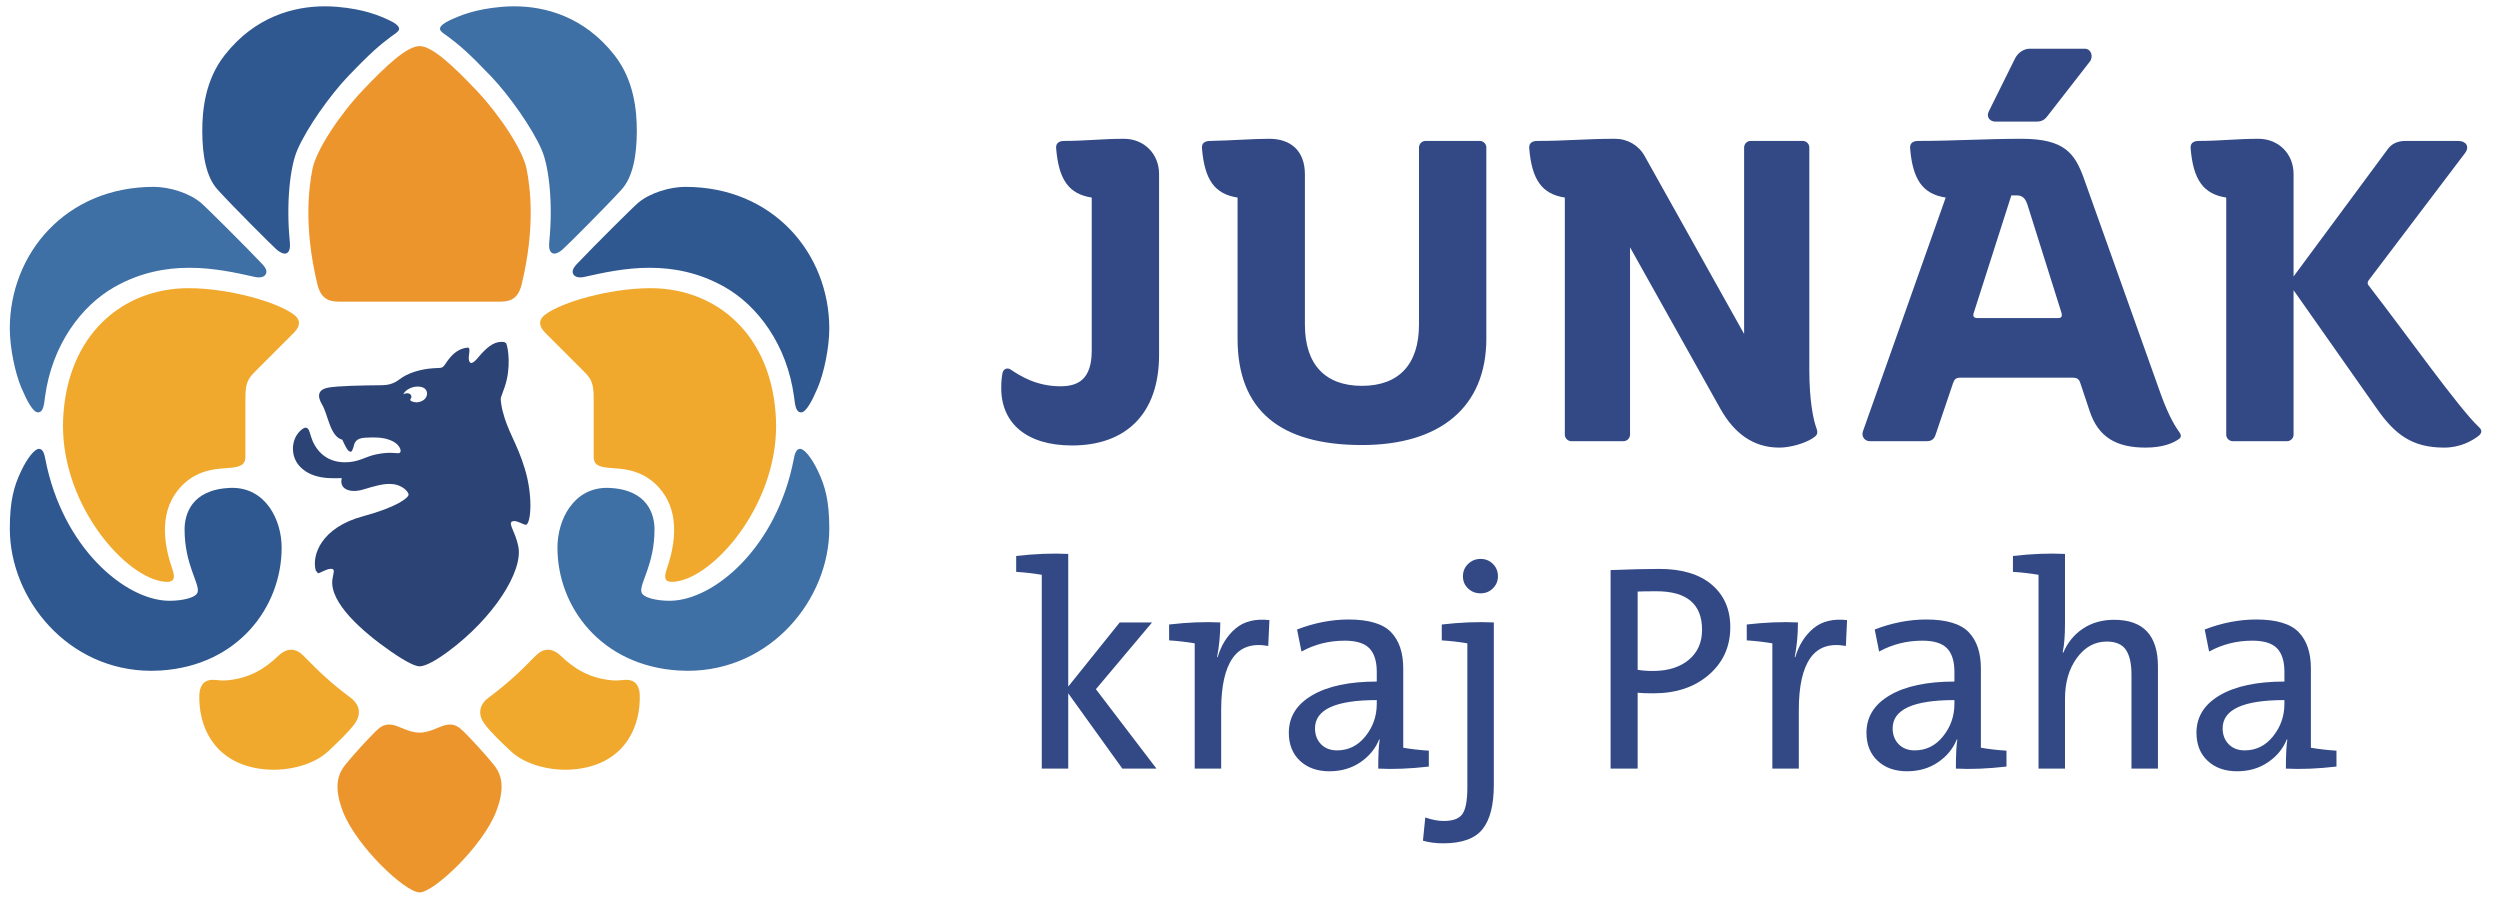 <?xml version="1.0" encoding="UTF-8"?>
<svg width="204px" height="74px" viewBox="0 0 204 74" version="1.1" xmlns="http://www.w3.org/2000/svg" xmlns:xlink="http://www.w3.org/1999/xlink">
    <g id="Page-1" stroke="none" stroke-width="1" fill="none" fill-rule="evenodd">
        <g id="Artboard" fill-rule="nonzero">
            <g id="logotype-junak">
                <g id="Group-39">
                    <path d="M32.908,32.178 C33.077,31.798 33.618,31.543 34.078,31.543 C34.73,31.543 34.88,31.913 34.84,32.197 C34.794,32.536 34.498,32.763 34.094,32.823 C34.059,32.829 34.02,32.831 33.983,32.831 C33.699,32.831 33.407,32.69 33.483,32.59 C33.52,32.541 33.617,32.413 33.544,32.259 C33.486,32.141 33.359,32.088 33.221,32.088 C33.114,32.088 33.001,32.12 32.908,32.178 M40.926,27.894 C40.258,27.894 39.679,28.375 38.992,29.202 C38.804,29.425 38.605,29.617 38.456,29.617 C38.364,29.617 38.291,29.539 38.258,29.345 C38.202,29.021 38.447,28.364 38.169,28.364 C38.163,28.364 38.157,28.364 38.15,28.365 C37.432,28.44 36.967,28.851 36.56,29.384 C36.248,29.796 36.224,30.012 35.861,30.023 C35.136,30.056 34.797,30.086 34.239,30.22 C33.678,30.352 33.203,30.562 32.867,30.769 C32.447,31.032 32.13,31.426 31.142,31.434 C29.558,31.448 27.549,31.484 26.768,31.633 C25.966,31.785 25.854,32.294 26.279,33.006 C26.777,33.838 26.925,35.627 27.933,35.882 C28.194,36.435 28.372,36.86 28.622,36.86 C28.628,36.86 28.636,36.859 28.643,36.859 C28.733,36.84 28.823,36.564 28.89,36.309 C29.029,35.751 29.57,35.727 29.927,35.709 C30.105,35.699 30.274,35.694 30.438,35.694 C31.101,35.694 31.646,35.782 32.135,36.056 C32.551,36.291 32.755,36.709 32.676,36.871 C32.633,36.96 32.575,36.984 32.469,36.984 C32.407,36.984 32.328,36.975 32.224,36.967 C32.121,36.958 31.994,36.949 31.837,36.949 C31.561,36.949 31.192,36.976 30.691,37.078 C29.817,37.254 29.282,37.723 28.157,37.723 C26.479,37.723 25.657,36.587 25.361,35.572 C25.261,35.226 25.178,34.897 24.948,34.897 C24.84,34.897 24.698,34.97 24.506,35.149 C23.736,35.869 23.68,37.238 24.476,38.074 C25.003,38.629 25.741,38.917 26.631,38.999 C26.808,39.013 27.101,39.024 27.405,39.024 C27.57,39.024 27.738,39.021 27.893,39.013 C27.893,39.013 27.767,39.361 27.957,39.669 C28.09,39.882 28.407,40.062 28.893,40.062 C29.11,40.062 29.358,40.027 29.639,39.943 C30.419,39.711 31.134,39.488 31.774,39.488 C32.209,39.488 32.611,39.591 32.974,39.863 C33.139,39.985 33.34,40.211 33.34,40.357 C33.34,40.625 32.358,41.392 29.604,42.133 C26.216,43.045 25.422,45.313 25.765,46.553 L25.954,46.782 L25.957,46.782 C26.058,46.782 26.57,46.482 26.863,46.429 C26.924,46.419 26.974,46.414 27.017,46.414 C27.392,46.414 27.189,46.799 27.125,47.272 C26.863,49.153 29.535,51.524 31.895,53.159 C33.203,54.063 33.906,54.372 34.236,54.372 C34.572,54.372 35.272,54.122 36.575,53.159 C40.255,50.439 42.694,46.632 42.298,44.604 C42.074,43.453 41.474,42.752 41.761,42.567 C41.816,42.532 41.88,42.518 41.95,42.518 C42.112,42.518 42.307,42.593 42.483,42.669 C42.66,42.745 42.819,42.82 42.91,42.82 C42.929,42.82 42.947,42.817 42.959,42.809 C43.328,42.579 43.498,40.449 42.816,38.221 C42.169,36.105 41.444,35.26 41.011,33.528 C40.953,33.301 40.816,32.615 40.876,32.433 C40.934,32.25 41.077,31.884 41.181,31.58 C41.721,30.014 41.472,28.373 41.3,28.001 L41.144,27.911 C41.071,27.9 40.998,27.894 40.926,27.894" id="Fill-3" fill="#2B4375"></path>
                    <path d="M3.184,36.625 C2.832,36.625 2.243,37.352 1.731,38.424 C1.13,39.683 0.801,40.875 0.801,43.14 C0.801,48.884 5.545,54.737 12.351,54.737 C12.601,54.737 12.855,54.729 13.111,54.713 C19.406,54.315 22.982,49.548 22.982,44.689 C22.982,42.396 21.665,39.809 18.953,39.809 C18.896,39.809 18.839,39.811 18.781,39.813 C15.572,39.939 15.062,42.04 15.062,43.2 C15.062,46.062 16.292,47.588 16.132,48.303 C16.024,48.786 14.853,49.023 13.847,49.023 C13.812,49.023 13.777,49.022 13.743,49.022 C10.238,48.965 5.089,44.728 3.692,37.43 C3.636,37.132 3.532,36.626 3.185,36.625 L3.185,36.625" id="Fill-5" fill="#2F5790"></path>
                    <path d="M12.545,15.248 C5.351,15.248 0.8,20.719 0.8,26.809 C0.8,28.403 1.245,30.463 1.735,31.621 C2.19,32.695 2.693,33.65 3.093,33.65 C3.554,33.65 3.591,33 3.675,32.375 C4.251,28.112 6.656,24.944 9.327,23.426 C11.428,22.233 13.52,21.851 15.455,21.851 C17.441,21.851 19.263,22.253 20.761,22.591 C20.89,22.62 21.013,22.636 21.124,22.636 C21.391,22.636 21.597,22.549 21.693,22.36 C21.805,22.14 21.726,21.89 21.379,21.525 C19.988,20.06 16.788,16.877 16.387,16.542 C15.413,15.73 13.804,15.248 12.545,15.248" id="Fill-7" fill="#3E6FA5"></path>
                    <path d="M41.955,0.515 C41.607,0.515 41.27,0.531 40.951,0.558 C38.743,0.748 37.534,1.269 36.709,1.652 C36.267,1.857 35.901,2.111 35.901,2.357 C35.901,2.579 36.376,2.847 36.596,3.014 C37.474,3.681 38.16,4.231 40.069,6.229 C41.539,7.769 43.42,10.419 44.206,12.235 C44.817,13.646 45.127,16.654 44.822,19.712 C44.777,20.173 44.822,20.476 45.024,20.63 C45.085,20.676 45.155,20.695 45.229,20.695 C45.476,20.695 45.768,20.482 45.915,20.349 C46.309,19.995 49.304,17.015 50.702,15.487 C51.647,14.457 51.964,12.67 51.964,10.684 C51.964,9.015 51.741,6.549 50.146,4.511 C47.664,1.338 44.474,0.515 41.955,0.515" id="Fill-9" fill="#3E6FA5"></path>
                    <path d="M26.515,0.515 C23.996,0.515 20.806,1.338 18.324,4.511 C16.729,6.549 16.506,9.015 16.506,10.684 C16.506,12.67 16.823,14.457 17.768,15.487 C19.166,17.015 22.161,19.995 22.555,20.349 C22.702,20.482 22.994,20.695 23.241,20.695 C23.315,20.695 23.385,20.676 23.446,20.63 C23.648,20.476 23.693,20.173 23.648,19.712 C23.343,16.654 23.653,13.646 24.264,12.235 C25.05,10.419 26.931,7.769 28.401,6.229 C30.309,4.231 30.996,3.681 31.874,3.014 C32.094,2.847 32.569,2.579 32.569,2.357 C32.569,2.111 32.203,1.857 31.761,1.652 C30.936,1.269 29.727,0.748 27.519,0.558 C27.199,0.531 26.863,0.515 26.515,0.515" id="Fill-11" fill="#2F5790"></path>
                    <path d="M15.399,23.515 C9.976,23.515 5.456,27.337 5.152,34.196 C4.859,40.809 9.864,46.771 13.11,47.421 C13.315,47.462 13.486,47.481 13.627,47.481 C14.285,47.481 14.277,47.053 14.055,46.411 C13.684,45.338 12.847,42.57 14.211,40.433 C15.267,38.778 16.772,38.352 17.931,38.244 C18.269,38.213 18.721,38.187 18.939,38.161 C19.793,38.06 20.026,37.813 20.026,37.235 L20.026,32.441 C20.026,31.223 20.257,30.876 20.847,30.287 C21.507,29.627 23.149,27.984 23.972,27.162 C24.601,26.533 24.455,26.038 24.012,25.696 C22.617,24.617 18.597,23.515 15.399,23.515" id="Fill-13" fill="#F0A92C"></path>
                    <path d="M65.286,36.625 L65.285,36.625 C64.938,36.626 64.834,37.132 64.778,37.43 C63.381,44.728 58.233,48.965 54.728,49.022 C54.693,49.022 54.658,49.023 54.624,49.023 C53.617,49.023 52.446,48.786 52.338,48.303 C52.179,47.588 53.408,46.062 53.408,43.2 C53.408,42.04 52.898,39.939 49.689,39.813 C49.631,39.811 49.574,39.809 49.517,39.809 C46.805,39.809 45.488,42.396 45.488,44.689 C45.488,49.548 49.065,54.315 55.359,54.713 C55.615,54.729 55.869,54.737 56.119,54.737 C62.925,54.737 67.67,48.884 67.67,43.14 C67.67,40.875 67.341,39.683 66.739,38.424 C66.227,37.352 65.638,36.625 65.286,36.625" id="Fill-15" fill="#3E6FA5"></path>
                    <path d="M55.924,15.248 C54.665,15.248 53.056,15.73 52.082,16.542 C51.681,16.877 48.481,20.06 47.09,21.525 C46.743,21.89 46.664,22.14 46.776,22.36 C46.873,22.549 47.078,22.636 47.345,22.636 C47.457,22.636 47.579,22.62 47.708,22.591 C49.207,22.253 51.028,21.851 53.014,21.851 C54.949,21.851 57.041,22.233 59.143,23.426 C61.814,24.944 64.219,28.112 64.794,32.375 C64.878,33 64.915,33.65 65.376,33.65 C65.776,33.65 66.279,32.695 66.734,31.621 C67.224,30.463 67.67,28.403 67.67,26.809 C67.67,20.719 63.118,15.248 55.924,15.248" id="Fill-17" fill="#2F5790"></path>
                    <path d="M53.071,23.515 C49.873,23.515 45.853,24.617 44.458,25.696 C44.015,26.038 43.869,26.533 44.498,27.162 C45.321,27.984 46.963,29.627 47.623,30.287 C48.212,30.876 48.444,31.223 48.444,32.441 L48.444,37.235 C48.444,37.813 48.677,38.06 49.531,38.161 C49.749,38.187 50.201,38.213 50.539,38.244 C51.698,38.352 53.203,38.778 54.259,40.433 C55.622,42.57 54.786,45.338 54.415,46.411 C54.193,47.053 54.185,47.481 54.843,47.481 C54.984,47.481 55.155,47.462 55.36,47.421 C58.606,46.771 63.611,40.809 63.318,34.196 C63.014,27.337 58.493,23.515 53.071,23.515" id="Fill-19" fill="#F0A92C"></path>
                    <path d="M44.713,53.018 C44.355,53.018 44.014,53.195 43.697,53.52 C42.346,54.902 41.473,55.721 39.855,56.94 C39.036,57.556 39.012,58.362 39.54,59.074 C40.046,59.757 40.917,60.581 41.706,61.32 C42.63,62.186 44.312,62.81 46.14,62.81 C46.592,62.81 47.054,62.772 47.514,62.689 C51.097,62.05 52.28,59.185 52.204,56.711 C52.186,56.09 51.928,55.728 51.659,55.597 C51.464,55.502 51.286,55.474 51.103,55.474 C50.975,55.474 50.845,55.488 50.703,55.501 C50.562,55.514 50.41,55.527 50.238,55.527 C50.156,55.527 50.069,55.524 49.977,55.517 C48.105,55.362 46.824,54.541 45.783,53.536 C45.416,53.182 45.057,53.018 44.713,53.018" id="Fill-21" fill="#F0A92C"></path>
                    <path d="M23.757,53.018 C23.413,53.018 23.054,53.182 22.687,53.536 C21.646,54.541 20.365,55.362 18.493,55.517 C18.401,55.524 18.314,55.527 18.232,55.527 C18.06,55.527 17.908,55.514 17.767,55.501 C17.625,55.488 17.495,55.474 17.367,55.474 C17.184,55.474 17.006,55.502 16.812,55.597 C16.542,55.728 16.284,56.09 16.266,56.711 C16.19,59.185 17.373,62.05 20.956,62.689 C21.417,62.772 21.878,62.81 22.33,62.81 C24.157,62.81 25.84,62.186 26.764,61.32 C27.553,60.581 28.424,59.757 28.93,59.074 C29.458,58.362 29.434,57.556 28.615,56.94 C26.998,55.721 26.124,54.902 24.773,53.52 C24.456,53.195 24.115,53.018 23.757,53.018" id="Fill-23" fill="#F0A92C"></path>
                    <path d="M34.235,3.762 C33.216,3.762 31.544,5.324 29.627,7.338 C27.744,9.315 25.812,12.226 25.503,13.765 C25.194,15.304 24.777,18.519 25.891,23.173 C26.207,24.491 26.936,24.617 27.76,24.617 L40.709,24.617 C41.533,24.617 42.263,24.491 42.578,23.173 C43.692,18.519 43.275,15.304 42.966,13.765 C42.659,12.226 40.726,9.315 38.843,7.338 C36.925,5.324 35.252,3.762 34.235,3.762" id="Fill-25" fill="#ED952D"></path>
                    <path d="M36.723,59.122 C36.654,59.122 36.582,59.127 36.505,59.137 C35.881,59.218 35.158,59.781 34.235,59.781 C33.312,59.781 32.589,59.218 31.964,59.137 C31.888,59.127 31.816,59.122 31.747,59.122 C31.335,59.122 31.026,59.302 30.611,59.717 C29.91,60.42 28.899,61.519 28.228,62.343 C27.744,62.937 27.087,63.928 27.989,66.239 C29.096,69.078 33.071,72.82 34.235,72.82 C35.399,72.82 39.374,69.078 40.481,66.239 C41.383,63.928 40.726,62.937 40.242,62.343 C39.57,61.519 38.56,60.42 37.858,59.717 C37.444,59.302 37.135,59.122 36.723,59.122" id="Fill-27" fill="#ED952D"></path>
                </g>
                <g id="Group-49" transform="translate(82, 45)" fill="#324986">
                    <path d="M12.368,17.719 L9.584,17.719 L5.168,11.575 L5.168,17.719 L3.008,17.719 L3.008,1.903 C2.353,1.792 1.657,1.712 0.92,1.663 L0.92,0.367 C2.425,0.193 3.841,0.136 5.168,0.199 L5.168,11.023 L9.368,5.791 L12.008,5.791 L7.424,11.239 L12.368,17.719 Z" id="Fill-40"></path>
                    <path d="M21.584,5.599 L21.488,7.711 C20.192,7.472 19.229,7.796 18.596,8.684 C17.965,9.572 17.648,10.984 17.648,12.919 L17.648,17.719 L15.488,17.719 L15.488,7.495 C14.832,7.384 14.136,7.304 13.4,7.255 L13.4,5.959 C14.905,5.785 16.297,5.728 17.576,5.791 C17.576,6.784 17.489,7.729 17.312,8.623 L17.36,8.623 C17.648,7.648 18.137,6.869 18.824,6.284 C19.512,5.701 20.432,5.473 21.584,5.599 L21.584,5.599 Z" id="Fill-41"></path>
                    <path d="M34.592,17.551 C33.072,17.728 31.697,17.783 30.464,17.719 C30.464,16.585 30.505,15.793 30.584,15.343 L30.536,15.343 C30.233,16.096 29.72,16.717 29,17.204 C28.28,17.693 27.44,17.935 26.48,17.935 C25.488,17.935 24.689,17.653 24.08,17.084 C23.473,16.517 23.168,15.752 23.168,14.791 C23.168,13.496 23.804,12.476 25.076,11.732 C26.348,10.988 28.105,10.616 30.344,10.615 L30.344,9.823 C30.344,8.96 30.145,8.321 29.744,7.904 C29.345,7.489 28.673,7.28 27.728,7.279 C26.448,7.28 25.273,7.576 24.2,8.167 L23.84,6.367 C25.248,5.824 26.648,5.552 28.04,5.551 C29.689,5.552 30.845,5.897 31.508,6.584 C32.172,7.273 32.504,8.257 32.504,9.535 L32.504,16.015 C33.161,16.129 33.857,16.208 34.592,16.255 L34.592,17.551 Z M30.344,12.439 L30.344,12.127 C26.984,12.128 25.304,12.896 25.304,14.431 C25.304,14.96 25.469,15.392 25.796,15.728 C26.125,16.064 26.561,16.232 27.104,16.231 C28.032,16.232 28.805,15.848 29.42,15.08 C30.037,14.312 30.344,13.432 30.344,12.439 L30.344,12.439 Z" id="Fill-42"></path>
                    <path d="M40.232,2.023 C40.232,2.408 40.097,2.737 39.824,3.008 C39.553,3.281 39.217,3.416 38.816,3.416 C38.417,3.416 38.077,3.284 37.796,3.02 C37.517,2.756 37.376,2.425 37.376,2.024 C37.376,1.625 37.517,1.289 37.796,1.016 C38.077,0.745 38.417,0.608 38.816,0.608 C39.217,0.608 39.553,0.745 39.824,1.016 C40.097,1.289 40.232,1.624 40.232,2.023 L40.232,2.023 Z M39.896,19.039 C39.896,20.687 39.589,21.895 38.972,22.663 C38.357,23.431 37.289,23.815 35.768,23.815 C35.144,23.815 34.593,23.743 34.112,23.599 L34.304,21.703 C34.834,21.895 35.336,21.991 35.816,21.991 C36.569,21.991 37.076,21.799 37.34,21.415 C37.604,21.031 37.736,20.303 37.736,19.231 L37.736,7.495 C37.081,7.384 36.385,7.304 35.648,7.255 L35.648,5.959 C37.153,5.785 38.569,5.728 39.896,5.791 L39.896,19.039 Z" id="Fill-43"></path>
                    <path d="M59.192,6.175 C59.192,7.76 58.608,9.056 57.44,10.064 C56.273,11.072 54.769,11.576 52.928,11.575 C52.352,11.576 51.92,11.56 51.632,11.527 L51.632,17.719 L49.424,17.719 L49.424,1.519 C51.025,1.456 52.352,1.424 53.408,1.423 C55.248,1.424 56.672,1.853 57.68,2.708 C58.688,3.565 59.192,4.72 59.192,6.175 L59.192,6.175 Z M56.888,6.391 C56.888,4.297 55.649,3.248 53.168,3.247 C52.448,3.248 51.937,3.256 51.632,3.271 L51.632,9.655 C52.001,9.721 52.441,9.752 52.952,9.751 C54.152,9.736 55.109,9.428 55.82,8.828 C56.532,8.228 56.888,7.417 56.888,6.391 L56.888,6.391 Z" id="Fill-44"></path>
                    <path d="M68.72,5.599 L68.624,7.711 C67.328,7.472 66.365,7.796 65.732,8.684 C65.1,9.572 64.784,10.984 64.784,12.919 L64.784,17.719 L62.624,17.719 L62.624,7.495 C61.968,7.384 61.273,7.304 60.536,7.255 L60.536,5.959 C62.041,5.785 63.432,5.728 64.712,5.791 C64.712,6.784 64.625,7.729 64.448,8.623 L64.496,8.623 C64.784,7.648 65.273,6.869 65.96,6.284 C66.648,5.701 67.568,5.473 68.72,5.599 L68.72,5.599 Z" id="Fill-45"></path>
                    <path d="M81.728,17.551 C80.209,17.728 78.833,17.783 77.6,17.719 C77.6,16.585 77.641,15.793 77.72,15.343 L77.672,15.343 C77.369,16.096 76.856,16.717 76.136,17.204 C75.416,17.693 74.576,17.935 73.616,17.935 C72.624,17.935 71.825,17.653 71.216,17.084 C70.609,16.517 70.304,15.752 70.304,14.791 C70.304,13.496 70.94,12.476 72.212,11.732 C73.484,10.988 75.24,10.616 77.48,10.615 L77.48,9.823 C77.48,8.96 77.281,8.321 76.88,7.904 C76.481,7.489 75.809,7.28 74.864,7.279 C73.585,7.28 72.409,7.576 71.336,8.167 L70.976,6.367 C72.385,5.824 73.784,5.552 75.176,5.551 C76.825,5.552 77.981,5.897 78.644,6.584 C79.308,7.273 79.64,8.257 79.64,9.535 L79.64,16.015 C80.297,16.129 80.993,16.208 81.728,16.255 L81.728,17.551 Z M77.48,12.439 L77.48,12.127 C74.12,12.128 72.44,12.896 72.44,14.431 C72.44,14.96 72.605,15.392 72.932,15.728 C73.26,16.064 73.697,16.232 74.24,16.231 C75.168,16.232 75.941,15.848 76.556,15.08 C77.172,14.312 77.48,13.432 77.48,12.439 L77.48,12.439 Z" id="Fill-46"></path>
                    <path d="M94.088,17.719 L91.928,17.719 L91.928,10.039 C91.928,9.145 91.776,8.473 91.472,8.024 C91.169,7.577 90.648,7.352 89.912,7.351 C88.937,7.352 88.124,7.796 87.476,8.684 C86.828,9.572 86.504,10.681 86.504,12.007 L86.504,17.719 L84.344,17.719 L84.344,1.903 C83.689,1.792 82.993,1.712 82.256,1.663 L82.256,0.367 C83.76,0.193 85.177,0.136 86.504,0.199 L86.504,5.863 C86.504,6.872 86.441,7.664 86.312,8.239 L86.36,8.263 C86.713,7.432 87.248,6.776 87.968,6.296 C88.688,5.816 89.537,5.576 90.512,5.575 C92.897,5.576 94.088,6.848 94.088,9.391 L94.088,17.719 Z" id="Fill-47"></path>
                    <path d="M108.656,17.551 C107.136,17.728 105.761,17.783 104.528,17.719 C104.528,16.585 104.569,15.793 104.648,15.343 L104.6,15.343 C104.297,16.096 103.784,16.717 103.064,17.204 C102.344,17.693 101.504,17.935 100.544,17.935 C99.552,17.935 98.753,17.653 98.144,17.084 C97.537,16.517 97.232,15.752 97.232,14.791 C97.232,13.496 97.868,12.476 99.14,11.732 C100.412,10.988 102.168,10.616 104.408,10.615 L104.408,9.823 C104.408,8.96 104.209,8.321 103.808,7.904 C103.409,7.489 102.737,7.28 101.792,7.279 C100.513,7.28 99.337,7.576 98.264,8.167 L97.904,6.367 C99.312,5.824 100.712,5.552 102.104,5.551 C103.752,5.552 104.909,5.897 105.572,6.584 C106.237,7.273 106.568,8.257 106.568,9.535 L106.568,16.015 C107.225,16.129 107.921,16.208 108.656,16.255 L108.656,17.551 Z M104.408,12.439 L104.408,12.127 C101.048,12.128 99.368,12.896 99.368,14.431 C99.368,14.96 99.533,15.392 99.86,15.728 C100.189,16.064 100.625,16.232 101.168,16.231 C102.097,16.232 102.869,15.848 103.484,15.08 C104.1,14.312 104.408,13.432 104.408,12.439 L104.408,12.439 Z" id="Fill-48"></path>
                </g>
                <path d="M86.845,11.5 C86.425,11.5 86.145,11.675 86.18,12.095 C86.39,14.685 87.23,15.84 89.085,16.12 L89.085,28.615 C89.085,31.03 87.895,31.52 86.53,31.52 C84.535,31.52 83.205,30.645 82.47,30.155 C82.225,29.98 81.875,30.085 81.805,30.435 C81.7,30.995 81.7,31.38 81.7,31.66 C81.7,34.565 83.8,36.35 87.475,36.35 C91.885,36.35 94.58,33.76 94.58,28.965 L94.58,14.195 C94.58,12.55 93.355,11.325 91.71,11.325 C89.995,11.325 88.56,11.5 86.845,11.5 Z M100.985,16.12 L100.985,27.635 C100.985,33.48 104.45,36.315 111.135,36.315 C117.54,36.315 121.285,33.2 121.285,27.635 L121.285,12.025 C121.285,11.745 121.04,11.5 120.76,11.5 L116.315,11.5 C116.035,11.5 115.79,11.745 115.79,12.025 L115.79,26.48 C115.79,29.77 114.11,31.485 111.135,31.485 C108.16,31.485 106.48,29.77 106.48,26.48 L106.48,14.23 C106.48,12.27 105.29,11.325 103.575,11.325 C102.175,11.325 100.6,11.465 98.745,11.5 C98.325,11.5 98.045,11.675 98.08,12.095 C98.29,14.685 99.13,15.84 100.985,16.12 Z M148.2,34.88 C147.99,34.285 147.64,32.815 147.64,30.12 L147.64,12.025 C147.64,11.745 147.395,11.5 147.115,11.5 L142.845,11.5 C142.565,11.5 142.32,11.745 142.32,12.025 L142.32,27.25 L134.2,12.725 C133.71,11.85 132.8,11.325 131.785,11.325 C129.37,11.325 127.865,11.5 125.45,11.5 C125.03,11.5 124.75,11.675 124.785,12.095 C124.995,14.685 125.835,15.84 127.69,16.12 L127.69,35.475 C127.69,35.755 127.935,36 128.215,36 L132.485,36 C132.765,36 133.01,35.755 133.01,35.475 L133.01,20.18 L140.395,33.375 C141.48,35.3 143.02,36.525 145.19,36.525 C146.1,36.525 147.29,36.175 147.92,35.755 C148.235,35.545 148.41,35.405 148.2,34.88 Z M162.305,9.05 C162.025,9.575 162.41,9.925 162.83,9.925 L166.155,9.925 C166.68,9.925 166.89,9.715 167.1,9.435 L170.53,5.025 C170.845,4.605 170.635,3.975 170.11,3.975 L165.63,3.975 C165.14,3.975 164.685,4.29 164.44,4.745 L162.305,9.05 Z M156.53,11.5 C159.435,11.5 162.06,11.325 164.965,11.325 C168.465,11.325 169.305,12.515 170.04,14.545 L176.34,32.22 C177.005,34.04 177.53,34.845 177.88,35.335 C177.985,35.475 177.985,35.685 177.845,35.79 C177.39,36.14 176.515,36.525 175.08,36.525 C172.665,36.525 171.23,35.65 170.53,33.585 L169.76,31.275 C169.655,30.925 169.48,30.82 169.13,30.82 L159.925,30.82 C159.61,30.82 159.47,30.96 159.365,31.275 L157.93,35.51 C157.825,35.79 157.65,36 157.23,36 L152.575,36 C152.155,36 151.875,35.615 152.015,35.195 L158.77,16.12 C156.915,15.84 156.075,14.685 155.865,12.095 C155.83,11.675 156.11,11.5 156.53,11.5 Z M167.94,25.955 C168.22,25.955 168.29,25.815 168.22,25.535 L165.455,16.75 C165.28,16.19 165.035,15.945 164.58,15.945 L164.125,15.945 L161.045,25.57 C160.975,25.815 161.08,25.955 161.36,25.955 L167.94,25.955 Z M179.42,11.5 C179,11.5 178.72,11.675 178.755,12.095 C178.965,14.685 179.805,15.84 181.66,16.12 L181.66,35.475 C181.66,35.755 181.905,36 182.185,36 L186.63,36 C186.91,36 187.155,35.755 187.155,35.475 L187.155,23.68 L193.945,33.34 C195.415,35.44 196.815,36.525 199.44,36.525 C200.77,36.525 201.75,35.965 202.275,35.545 C202.485,35.37 202.59,35.125 202.275,34.845 C200.63,33.305 196.43,27.355 193.28,23.295 C193.175,23.155 193.175,23.015 193.28,22.875 L201.155,12.48 C201.54,11.955 201.225,11.5 200.595,11.5 L196.29,11.5 C195.625,11.5 195.135,11.745 194.82,12.2 L187.155,22.56 L187.155,14.195 C187.155,12.55 185.93,11.325 184.285,11.325 C182.57,11.325 181.135,11.5 179.42,11.5 Z" id="JUNÁK" fill="#324986"></path>
            </g>
        </g>
    </g>
</svg>
